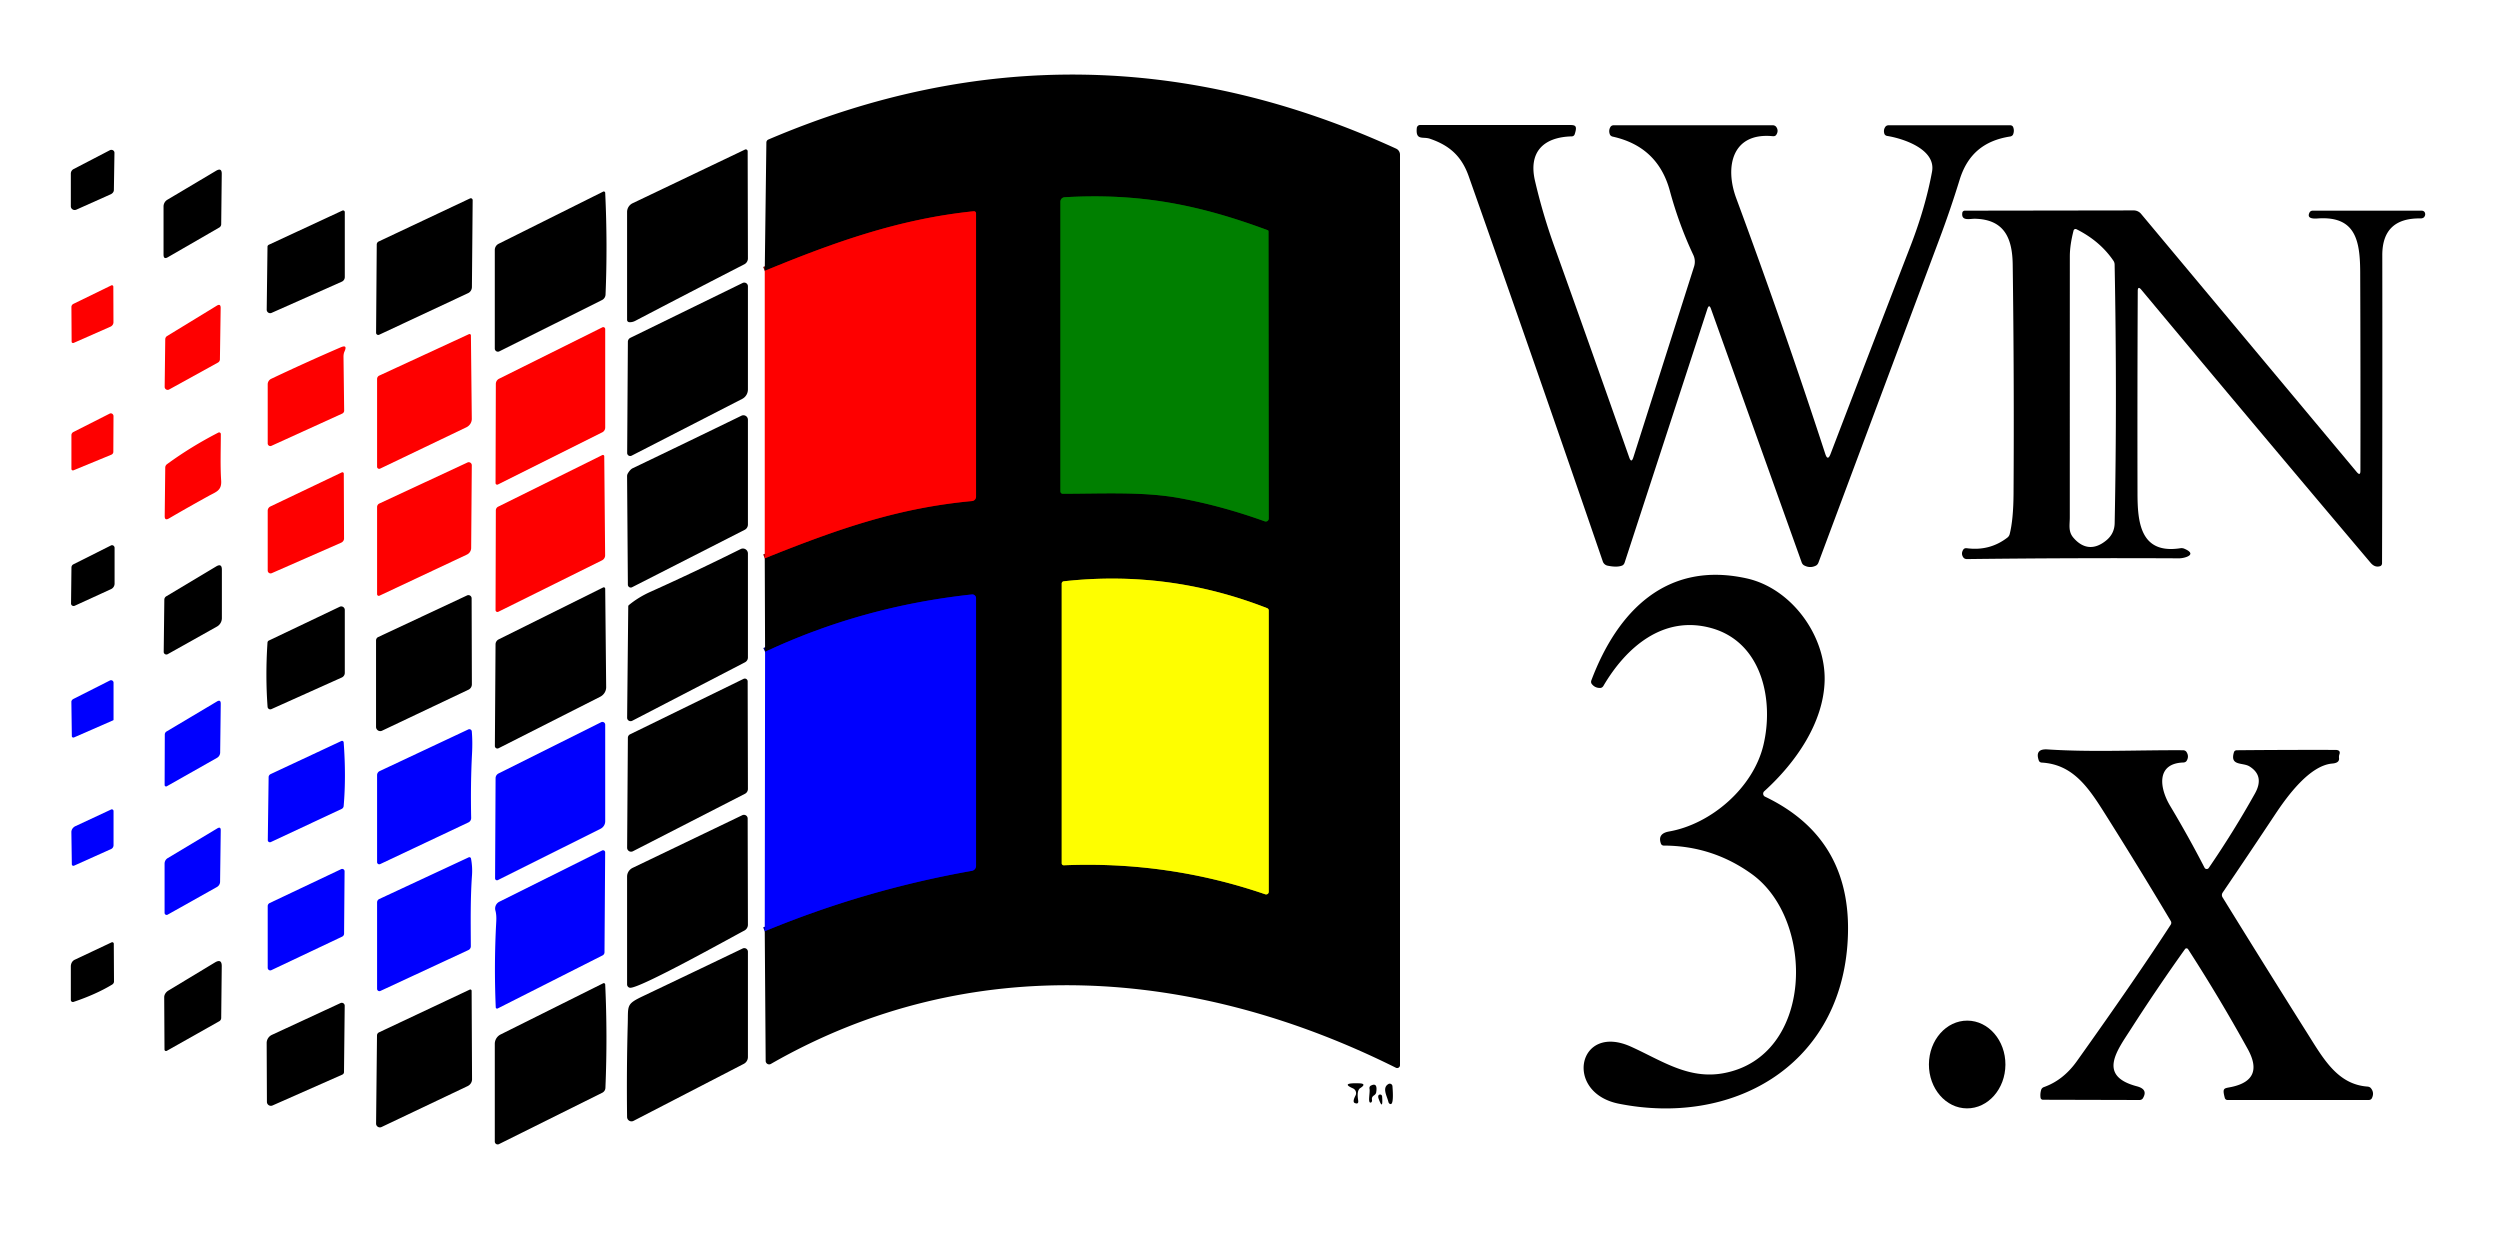 <?xml version="1.0" encoding="UTF-8" standalone="no"?>
<!DOCTYPE svg PUBLIC "-//W3C//DTD SVG 1.1//EN" "http://www.w3.org/Graphics/SVG/1.1/DTD/svg11.dtd">
<svg xmlns="http://www.w3.org/2000/svg" version="1.1" viewBox="0 0 600 300">
<g stroke-width="2.00" fill="none" stroke-linecap="butt">
<path stroke="#00007f" vector-effect="non-scaling-stroke" d="   M 183.54 223.50   Q 207.60 213.54 233.26 209.00   A 1.21 1.20 -5.2 0 0 234.25 207.82   L 234.25 143.56   A 0.90 0.89 86.8 0 0 233.26 142.67   Q 206.91 145.51 183.62 156.44"/>
<path stroke="#7f0000" vector-effect="non-scaling-stroke" d="   M 183.54 134.00   C 202.05 126.55 215.99 121.88 233.31 120.25   A 1.05 1.04 87.3 0 0 234.25 119.21   L 234.25 51.20   A 0.50 0.50 -2.6 0 0 233.70 50.70   C 215.72 52.54 200.00 58.22 183.54 65.00"/>
<path stroke="#004000" vector-effect="non-scaling-stroke" d="   M 304.25 55.25   C 288.00 49.21 273.69 46.28 255.50 47.34   A 1.06 1.06 -1.7 0 0 254.50 48.40   L 254.50 117.94   A 0.56 0.56 0.0 0 0 255.06 118.50   C 264.49 118.50 274.42 117.94 283.22 119.57   Q 293.29 121.43 303.54 125.12   A 0.72 0.71 10.0 0 0 304.50 124.45   L 304.44 55.51   A 0.29 0.27 10.8 0 0 304.25 55.25"/>
<path stroke="#7f7f00" vector-effect="non-scaling-stroke" d="   M 304.12 145.96   Q 280.50 136.72 255.31 139.51   A 0.56 0.55 -2.9 0 0 254.81 140.06   L 254.81 207.19   A 0.48 0.48 -1.1 0 0 255.31 207.67   Q 280.34 206.62 303.66 214.63   A 0.63 0.63 -80.5 0 0 304.50 214.03   L 304.50 146.51   A 0.60 0.59 11.0 0 0 304.12 145.96"/>
</g>
<path fill="#000000" d="   M 183.54 223.50   Q 207.60 213.54 233.26 209.00   A 1.21 1.20 -5.2 0 0 234.25 207.82   L 234.25 143.56   A 0.90 0.89 86.8 0 0 233.26 142.67   Q 206.91 145.51 183.62 156.44   L 183.54 134.00   C 202.05 126.55 215.99 121.88 233.31 120.25   A 1.05 1.04 87.3 0 0 234.25 119.21   L 234.25 51.20   A 0.50 0.50 -2.6 0 0 233.70 50.70   C 215.72 52.54 200.00 58.22 183.54 65.00   L 183.93 34.19   A 0.78 0.78 -11.2 0 1 184.40 33.49   Q 259.92 1.25 335.06 35.67   A 1.61 1.60 12.3 0 1 336.00 37.13   L 336.00 255.65   A 0.68 0.68 -76.8 0 1 335.02 256.26   C 286.95 232.28 232.92 227.88 185.01 255.34   A 0.84 0.83 74.9 0 1 183.76 254.61   L 183.54 223.50   Z   M 304.25 55.25   C 288.00 49.21 273.69 46.28 255.50 47.34   A 1.06 1.06 -1.7 0 0 254.50 48.40   L 254.50 117.94   A 0.56 0.56 0.0 0 0 255.06 118.50   C 264.49 118.50 274.42 117.94 283.22 119.57   Q 293.29 121.43 303.54 125.12   A 0.72 0.71 10.0 0 0 304.50 124.45   L 304.44 55.51   A 0.29 0.27 10.8 0 0 304.25 55.25   Z   M 304.12 145.96   Q 280.50 136.72 255.31 139.51   A 0.56 0.55 -2.9 0 0 254.81 140.06   L 254.81 207.19   A 0.48 0.48 -1.1 0 0 255.31 207.67   Q 280.34 206.62 303.66 214.63   A 0.63 0.63 -80.5 0 0 304.50 214.03   L 304.50 146.51   A 0.60 0.59 11.0 0 0 304.12 145.96   Z"/>
<path fill="#000000" d="   M 438.07 108.95   Q 438.65 110.72 439.32 108.98   Q 448.95 83.80 458.49 59.13   Q 462.11 49.78 463.69 41.19   C 464.67 35.87 456.88 33.26 452.94 32.63   A 0.88 0.73 -2.3 0 1 452.25 32.10   Q 451.96 31.18 452.49 30.43   A 1.06 0.83 13.7 0 1 453.30 30.06   L 482.44 30.06   A 0.80 0.71 -9.7 0 1 483.16 30.51   Q 483.49 31.37 483.15 32.24   A 0.96 0.77 2.4 0 1 482.44 32.76   C 476.17 33.73 472.19 37.02 470.30 43.18   Q 468.11 50.29 465.50 57.25   Q 450.95 96.13 436.43 135.02   A 1.47 1.11 -87.1 0 1 435.82 135.75   Q 434.41 136.45 433.00 135.70   A 1.39 1.15 -89.9 0 1 432.40 134.97   L 410.64 74.14   Q 410.19 72.87 409.77 74.15   L 389.91 135.03   A 1.23 0.91 -86.2 0 1 389.32 135.73   Q 388.10 136.23 385.82 135.76   A 1.54 1.54 -3.3 0 1 384.67 134.74   Q 368.74 88.32 352.50 42.33   C 350.77 37.42 347.83 34.88 343.16 33.29   C 341.53 32.73 339.72 33.82 340.03 30.73   A 0.81 0.80 -87.2 0 1 340.83 30.00   Q 358.57 30.00 376.14 30.00   C 377.93 30.00 378.70 29.88 377.92 32.23   A 0.73 0.72 -81.4 0 1 377.25 32.73   C 370.22 32.90 366.82 36.67 368.40 43.41   Q 370.24 51.32 372.98 58.97   Q 382.03 84.24 391.01 109.77   Q 391.53 111.26 392.01 109.75   L 406.58 63.97   A 3.82 3.82 41.3 0 0 406.40 61.20   C 404.12 56.37 402.22 51.18 400.76 45.79   Q 397.89 35.19 387.05 32.79   A 1.01 0.82 -0.7 0 1 386.36 32.24   Q 386.01 31.28 386.51 30.47   A 0.96 0.81 12.7 0 1 387.30 30.06   L 425.44 30.06   A 1.12 0.94 -15.6 0 1 426.28 30.44   Q 426.95 31.36 426.30 32.36   A 0.89 0.73 16.9 0 1 425.50 32.69   C 415.62 31.71 413.93 40.11 416.69 47.56   Q 428.11 78.41 438.07 108.95   Z"/>
<path fill="#000000" d="   M 150.99 77.32   A 0.55 0.54 2.9 0 1 150.50 76.78   L 150.50 50.88   A 2.34 2.33 -13.0 0 1 151.82 48.78   L 178.79 35.90   A 0.45 0.45 -13.3 0 1 179.44 36.30   L 179.50 62.03   A 1.61 1.57 -14.1 0 1 178.64 63.43   Q 165.46 70.20 152.47 77.00   Q 151.74 77.38 150.99 77.32   Z"/>
<path fill="#000000" d="   M 27.33 45.61   A 1.31 1.05 -14.1 0 1 26.55 46.64   L 18.34 50.31   A 0.95 0.90 -12.8 0 1 17.00 49.52   L 17.00 41.67   A 1.23 1.22 76.5 0 1 17.66 40.58   L 26.37 36.05   A 0.76 0.72 -13.7 0 1 27.47 36.68   L 27.33 45.61   Z"/>
<path fill="#000000" d="   M 52.65 54.59   L 40.27 61.74   Q 39.25 62.33 39.25 61.11   L 39.25 49.56   A 1.89 1.89 -15.3 0 1 40.18 47.93   L 51.85 40.99   Q 53.24 40.17 53.22 41.74   L 53.09 53.81   A 0.95 0.91 75.6 0 1 52.65 54.59   Z"/>
<path fill="#000000" d="   M 145.33 70.70   A 1.54 1.53 78.2 0 1 144.48 72.01   L 119.83 84.33   A 0.75 0.75 76.7 0 1 118.75 83.66   L 118.75 59.99   A 1.67 1.65 -13.4 0 1 119.67 58.51   L 144.76 45.99   A 0.34 0.34 -14.2 0 1 145.25 46.28   Q 145.83 58.65 145.33 70.70   Z"/>
<path fill="#007f00" d="   M 255.50 47.34   C 273.69 46.28 288.00 49.21 304.25 55.25   A 0.29 0.27 10.8 0 1 304.44 55.51   L 304.50 124.45   A 0.72 0.71 10.0 0 1 303.54 125.12   Q 293.29 121.43 283.22 119.57   C 274.42 117.94 264.49 118.50 255.06 118.50   A 0.56 0.56 0.0 0 1 254.50 117.94   L 254.50 48.40   A 1.06 1.06 -1.7 0 1 255.50 47.34   Z"/>
<path fill="#000000" d="   M 90.88 57.96   L 112.81 47.62   A 0.46 0.44 77.9 0 1 113.44 48.05   L 113.26 68.86   A 1.68 1.56 78.5 0 1 112.35 70.35   L 91.00 80.34   A 0.52 0.52 -12.3 0 1 90.26 79.87   L 90.42 58.68   A 0.82 0.80 78.4 0 1 90.88 57.96   Z"/>
<path fill="#000000" d="   M 64.20 59.21   A 0.56 0.50 -13.9 0 1 64.52 58.74   L 82.17 50.54   A 0.41 0.41 77.5 0 1 82.75 50.91   L 82.75 66.49   A 1.22 1.20 78.1 0 1 82.04 67.60   L 65.18 75.09   A 0.83 0.83 -11.8 0 1 64.01 74.33   L 64.20 59.21   Z"/>
<path fill="#000000" d="   M 513.06 69.86   Q 512.95 93.78 513.00 118.25   C 513.01 125.15 513.56 133.07 523.26 131.58   A 1.91 1.42 -30.5 0 1 524.21 131.68   C 527.58 133.10 524.31 134.00 522.97 134.00   Q 497.52 133.87 472.07 134.18   A 1.11 0.88 -14.9 0 1 471.22 133.81   Q 470.55 132.89 471.20 131.89   A 0.88 0.72 17.5 0 1 472.00 131.57   Q 477.52 132.31 481.79 129.01   A 1.56 1.53 -12.3 0 0 482.32 128.20   Q 483.21 124.71 483.25 118.50   Q 483.42 91.00 483.05 63.51   C 482.97 57.03 480.95 52.67 474.00 52.50   C 472.81 52.47 470.63 53.17 470.96 51.05   A 0.62 0.57 3.7 0 1 471.57 50.56   L 512.09 50.50   A 2.30 2.30 -19.9 0 1 513.86 51.33   L 565.61 113.28   Q 566.50 114.34 566.50 112.96   Q 566.54 89.04 566.45 65.51   C 566.43 57.79 565.40 51.78 556.22 52.43   C 555.26 52.50 553.51 52.52 554.30 50.98   A 0.89 0.77 11.9 0 1 555.06 50.56   L 581.18 50.56   A 0.89 0.71 -9.3 0 1 581.95 50.99   Q 582.20 51.57 581.80 52.09   A 1.19 0.80 13.0 0 1 580.93 52.42   Q 571.74 52.28 571.75 61.25   Q 571.80 98.21 571.69 135.18   A 0.76 0.64 82.9 0 1 571.23 135.88   Q 569.96 136.28 568.94 135.06   Q 541.33 102.40 513.93 69.55   Q 513.07 68.52 513.06 69.86   Z   M 497.66 55.32   Q 496.76 58.80 496.76 61.50   Q 496.75 92.82 496.75 124.15   C 496.75 125.98 496.34 127.54 497.59 129.02   C 499.86 131.70 502.63 132.10 505.56 129.65   Q 507.47 128.05 507.52 125.56   Q 508.12 95.11 507.51 63.50   A 1.76 1.59 -65.0 0 0 507.23 62.59   Q 504.01 57.85 498.34 55.01   A 0.48 0.48 20.4 0 0 497.66 55.32   Z"/>
<path fill="#fe0000" d="   M 183.54 134.00   L 183.54 65.00   C 200.00 58.22 215.72 52.54 233.70 50.70   A 0.50 0.50 -2.6 0 1 234.25 51.20   L 234.25 119.21   A 1.05 1.04 87.3 0 1 233.31 120.25   C 215.99 121.88 202.05 126.55 183.54 134.00   Z"/>
<path fill="#000000" d="   M 150.69 82.03   A 1.09 1.06 -13.5 0 1 151.30 81.07   L 178.24 67.91   A 0.88 0.88 77.1 0 1 179.50 68.70   L 179.50 93.47   A 2.56 2.53 76.4 0 1 178.14 95.73   L 151.59 109.36   A 0.73 0.73 -13.5 0 1 150.52 108.71   L 150.69 82.03   Z"/>
<path fill="#fe0000" d="   M 17.62 72.93   L 26.72 68.49   A 0.35 0.33 77.6 0 1 27.20 68.81   L 27.23 77.32   A 1.21 1.15 -12.6 0 1 26.50 78.41   L 17.70 82.29   A 0.36 0.33 -13.9 0 1 17.19 82.01   L 17.14 73.69   A 0.86 0.81 -14.2 0 1 17.62 72.93   Z"/>
<path fill="#fe0000" d="   M 40.10 80.65   L 52.02 73.37   Q 52.97 72.79 52.96 73.91   L 52.78 86.25   A 0.92 0.88 -15.1 0 1 52.32 87.01   L 40.59 93.48   A 0.72 0.72 -14.4 0 1 39.52 92.85   L 39.66 81.43   A 0.94 0.94 74.6 0 1 40.10 80.65   Z"/>
<path fill="#fe0000" d="   M 118.93 115.92   L 119.00 92.16   A 1.42 1.38 77.2 0 1 119.77 90.90   L 144.57 78.56   A 0.47 0.47 -13.3 0 1 145.25 78.98   L 145.25 102.61   A 1.29 1.27 77.0 0 1 144.54 103.76   L 119.50 116.28   A 0.39 0.39 77.2 0 1 118.93 115.92   Z"/>
<path fill="#fe0000" d="   M 91.23 112.47   A 0.51 0.50 -13.0 0 1 90.50 112.02   L 90.50 90.97   A 0.92 0.90 78.0 0 1 91.03 90.14   L 112.54 80.20   A 0.34 0.33 -12.5 0 1 113.02 80.50   L 113.23 100.52   A 2.30 2.20 -13.6 0 1 111.93 102.55   L 91.23 112.47   Z"/>
<path fill="#fe0000" d="   M 82.44 85.70   L 82.60 98.56   A 0.82 0.76 -13.3 0 1 82.12 99.27   L 65.14 107.00   A 0.63 0.63 77.8 0 1 64.25 106.42   L 64.25 92.23   A 1.47 1.45 -13.0 0 1 65.08 90.92   Q 73.47 86.94 81.77 83.36   Q 83.47 82.63 82.68 84.36   Q 82.43 84.90 82.44 85.70   Z"/>
<path fill="#fe0000" d="   M 17.62 103.68   L 26.32 99.27   A 0.66 0.63 77.1 0 1 27.24 99.87   L 27.20 108.44   A 0.78 0.73 -12.0 0 1 26.72 109.13   L 17.65 112.87   A 0.37 0.35 -11.9 0 1 17.14 112.56   L 17.14 104.44   A 0.87 0.84 -13.7 0 1 17.62 103.68   Z"/>
<path fill="#000000" d="   M 150.69 113.60   Q 151.26 112.66 151.84 112.38   Q 165.19 105.98 177.95 99.77   A 1.08 1.08 77.0 0 1 179.50 100.74   L 179.50 125.89   A 1.43 1.40 76.7 0 1 178.74 127.15   L 151.69 140.94   A 0.69 0.69 -13.4 0 1 150.69 140.33   L 150.50 114.29   A 1.36 1.34 -29.9 0 1 150.69 113.60   Z"/>
<path fill="#fe0000" d="   M 40.10 111.39   Q 45.85 107.19 52.41 103.82   A 0.41 0.40 -13.5 0 1 53.00 104.18   C 53.00 107.94 52.84 111.73 53.08 115.36   C 53.23 117.74 51.86 118.04 50.14 118.99   Q 45.06 121.79 40.54 124.43   Q 39.52 125.03 39.53 123.87   L 39.66 112.19   A 1.07 0.97 -19.0 0 1 40.10 111.39   Z"/>
<path fill="#fe0000" d="   M 118.93 146.41   L 119.00 122.51   A 1.02 0.99 77.5 0 1 119.56 121.60   L 144.55 109.22   A 0.33 0.32 -14.2 0 1 145.02 109.49   L 145.23 133.29   A 1.37 1.30 -14.1 0 1 144.47 134.49   L 119.59 146.83   A 0.46 0.46 77.0 0 1 118.93 146.41   Z"/>
<path fill="#fe0000" d="   M 113.08 131.52   A 1.79 1.76 -12.7 0 1 112.06 133.10   L 91.07 142.97   A 0.41 0.40 77.5 0 1 90.50 142.60   L 90.50 121.70   A 0.95 0.92 77.7 0 1 91.03 120.85   L 112.19 111.00   A 0.73 0.73 -12.4 0 1 113.23 111.66   L 113.08 131.52   Z"/>
<path fill="#fe0000" d="   M 82.57 129.25   A 1.19 1.05 -13.0 0 1 81.85 130.26   L 65.22 137.56   A 0.69 0.69 -11.8 0 1 64.25 136.93   L 64.25 122.57   A 1.14 1.12 -12.9 0 1 64.90 121.55   L 82.02 113.38   A 0.34 0.33 -13.1 0 1 82.51 113.67   L 82.57 129.25   Z"/>
<path fill="#000000" d="   M 17.61 135.44   L 26.63 130.91   A 0.63 0.60 77.2 0 1 27.50 131.49   L 27.50 140.07   A 1.46 1.45 -12.4 0 1 26.65 141.39   L 17.94 145.38   A 0.63 0.60 -12.7 0 1 17.05 144.84   L 17.15 136.18   A 0.85 0.84 77.2 0 1 17.61 135.44   Z"/>
<path fill="#000000" d="   M 150.78 145.53   A 0.44 0.39 -21.4 0 1 150.94 145.21   Q 153.24 143.32 156.12 142.03   Q 166.88 137.19 177.77 131.77   A 1.20 1.20 -13.2 0 1 179.50 132.84   L 179.50 157.79   A 1.31 1.29 76.6 0 1 178.80 158.95   L 151.73 172.99   A 0.84 0.83 -13.5 0 1 150.51 172.25   L 150.78 145.53   Z"/>
<path fill="#000000" d="   M 39.44 143.90   A 0.98 0.92 -16.1 0 1 39.91 143.11   L 51.89 135.94   Q 53.25 135.13 53.25 136.73   L 53.25 148.34   A 2.35 2.30 75.6 0 1 52.08 150.37   L 40.25 157.00   A 0.65 0.63 -14.5 0 1 39.29 156.45   L 39.44 143.90   Z"/>
<path fill="#000000" d="   M 388.52 264.89   C 375.25 262.24 378.67 245.45 391.41 251.19   C 398.71 254.48 405.18 259.11 413.58 257.58   C 435.32 253.63 435.76 220.83 420.45 209.79   Q 411.00 202.97 399.30 202.94   A 0.73 0.71 -9.7 0 1 398.62 202.47   Q 397.75 200.06 400.56 199.56   C 410.67 197.79 420.76 189.06 423.21 178.86   C 425.79 168.14 422.95 154.11 410.68 150.73   C 399.14 147.56 390.22 155.40 384.81 164.63   A 0.99 0.83 -72.5 0 1 384.06 165.11   Q 382.81 165.14 382.04 164.17   A 0.94 0.83 -55.7 0 1 381.93 163.28   C 388.18 146.70 399.96 134.56 419.19 138.81   C 429.94 141.19 438.21 152.54 437.91 163.44   C 437.63 173.48 430.98 183.05 423.42 189.90   A 0.79 0.79 36.8 0 0 423.61 191.20   Q 445.38 201.63 443.36 227.01   C 441.04 256.13 415.58 270.30 388.52 264.89   Z"/>
<path fill="#fefe00" d="   M 304.12 145.96   A 0.60 0.59 11.0 0 1 304.50 146.51   L 304.50 214.03   A 0.63 0.63 -80.5 0 1 303.66 214.63   Q 280.34 206.62 255.31 207.67   A 0.48 0.48 -1.1 0 1 254.81 207.19   L 254.81 140.06   A 0.56 0.55 -2.9 0 1 255.31 139.51   Q 280.50 136.72 304.12 145.96   Z"/>
<path fill="#000000" d="   M 118.93 154.65   A 1.35 1.33 -13.2 0 1 119.68 153.45   L 144.76 140.99   A 0.34 0.34 -13.2 0 1 145.25 141.29   L 145.48 164.90   A 2.64 2.54 -14.2 0 1 144.03 167.23   L 119.65 179.58   A 0.61 0.60 -13.2 0 1 118.77 179.04   L 118.93 154.65   Z"/>
<path fill="#000000" d="   M 91.69 175.37   A 1.01 1.01 77.4 0 1 90.25 174.45   L 90.25 153.72   A 0.92 0.89 78.0 0 1 90.77 152.89   L 112.10 142.90   A 0.77 0.77 77.5 0 1 113.19 143.60   L 113.25 164.24   A 1.42 1.42 -14.5 0 1 112.45 165.52   L 91.69 175.37   Z"/>
<path fill="#0000fe" d="   M 183.54 223.50   L 183.62 156.44   Q 206.91 145.51 233.26 142.67   A 0.90 0.89 86.8 0 1 234.25 143.56   L 234.25 207.82   A 1.21 1.20 -5.2 0 1 233.26 209.00   Q 207.60 213.54 183.54 223.50   Z"/>
<path fill="#000000" d="   M 64.20 154.20   A 0.58 0.56 79.9 0 1 64.51 153.74   L 81.54 145.62   A 0.85 0.85 77.4 0 1 82.75 146.39   L 82.75 161.49   A 1.24 1.21 -12.5 0 1 82.03 162.60   L 65.13 170.19   A 0.65 0.65 75.7 0 1 64.22 169.65   Q 63.67 162.22 64.20 154.20   Z"/>
<path fill="#000000" d="   M 150.69 177.05   A 0.93 0.92 -12.8 0 1 151.21 176.24   L 178.45 162.93   A 0.69 0.68 -13.1 0 1 179.44 163.54   L 179.50 189.35   A 1.30 1.30 76.6 0 1 178.79 190.51   L 151.90 204.30   A 0.95 0.95 -13.5 0 1 150.51 203.45   L 150.69 177.05   Z"/>
<path fill="#0000fe" d="   M 27.15 172.88   L 17.77 176.98   A 0.38 0.35 -13.3 0 1 17.24 176.68   L 17.13 168.43   A 0.93 0.68 -17.1 0 1 17.65 167.73   L 26.37 163.32   A 0.61 0.59 -13.8 0 1 27.25 163.83   L 27.25 172.73   A 0.16 0.16 79.3 0 1 27.15 172.88   Z"/>
<path fill="#0000fe" d="   M 52.84 180.61   A 1.52 1.47 -14.9 0 1 52.07 181.89   L 40.02 188.71   A 0.35 0.34 75.8 0 1 39.51 188.40   L 39.55 176.30   A 0.87 0.86 75.0 0 1 39.98 175.55   L 52.04 168.37   Q 52.99 167.80 52.98 168.90   L 52.84 180.61   Z"/>
<path fill="#0000fe" d="   M 118.94 186.77   A 1.30 1.27 -13.7 0 1 119.65 185.63   L 144.28 173.33   A 0.67 0.67 -13.2 0 1 145.25 173.93   L 145.25 197.10   A 2.02 2.01 -13.4 0 1 144.14 198.90   L 119.49 211.22   A 0.46 0.46 -12.9 0 1 118.82 210.80   L 118.94 186.77   Z"/>
<path fill="#0000fe" d="   M 113.29 180.83   Q 112.91 188.13 113.08 196.30   A 1.16 1.15 76.8 0 1 112.42 197.38   L 91.25 207.38   A 0.52 0.52 -12.9 0 1 90.50 206.91   L 90.50 186.03   A 1.08 1.07 -12.6 0 1 91.12 185.06   L 112.40 175.06   A 0.59 0.58 -14.8 0 1 113.23 175.54   Q 113.44 177.95 113.29 180.83   Z"/>
<path fill="#0000fe" d="   M 82.48 178.16   Q 83.09 186.34 82.48 193.44   A 0.86 0.85 -10.1 0 1 81.98 194.15   L 65.01 202.09   A 0.52 0.50 -12.1 0 1 64.27 201.63   L 64.47 186.50   A 0.87 0.79 -13.4 0 1 64.96 185.78   L 81.93 177.84   A 0.39 0.39 75.1 0 1 82.48 178.16   Z"/>
<path fill="#000000" d="   M 529.09 208.25   A 0.59 0.59 -41.4 0 0 530.10 208.31   Q 536.09 199.56 541.19 190.44   Q 543.54 186.22 539.88 183.94   C 538.27 182.93 535.11 183.92 536.15 180.53   A 0.70 0.66 7.8 0 1 536.81 180.06   Q 548.65 179.95 560.50 179.98   Q 561.82 179.99 561.46 181.04   Q 561.31 181.46 561.37 181.98   Q 561.48 183.11 559.75 183.25   C 554.32 183.70 548.96 191.06 546.09 195.37   Q 539.72 204.97 533.44 214.22   A 1.05 1.04 -44.1 0 0 533.42 215.37   Q 543.65 231.95 553.76 247.99   C 557.63 254.14 561.02 260.25 568.19 260.78   A 1.27 0.96 -11.9 0 1 569.02 261.17   Q 569.90 262.27 569.25 263.57   A 0.87 0.76 11.3 0 1 568.50 264.00   L 534.60 264.00   A 0.67 0.67 -7.2 0 1 533.95 263.50   C 533.29 261.00 533.78 261.24 535.55 260.87   Q 543.55 259.17 539.45 251.75   Q 532.67 239.47 525.14 227.81   A 0.45 0.44 46.3 0 0 524.40 227.79   Q 517.55 237.40 511.50 246.84   C 508.12 252.12 503.32 258.18 512.81 260.70   C 514.45 261.13 515.28 261.95 514.29 263.59   A 0.98 0.84 13.3 0 1 513.49 264.00   L 490.31 263.94   A 0.59 0.56 -3.3 0 1 489.73 263.45   Q 489.60 262.47 489.89 261.54   A 1.08 0.93 -3.7 0 1 490.54 260.90   Q 495.19 259.25 498.44 254.69   Q 512.73 234.64 520.97 221.93   A 0.83 0.81 -44.0 0 0 521.00 221.07   Q 513.22 208.01 505.11 195.16   C 501.19 188.94 497.47 183.44 490.00 183.02   A 0.79 0.72 -7.1 0 1 489.32 182.54   Q 488.30 179.65 491.41 179.86   C 502.07 180.56 513.22 179.99 523.94 180.06   A 1.02 0.89 -14.8 0 1 524.75 180.46   Q 525.44 181.52 524.79 182.60   A 1.01 0.81 12.0 0 1 524.00 183.00   C 517.53 183.21 518.19 188.99 520.84 193.42   Q 525.32 200.92 529.09 208.25   Z"/>
<path fill="#0000fe" d="   M 26.68 203.76   L 17.78 207.76   A 0.39 0.36 -12.7 0 1 17.24 207.44   L 17.13 199.72   A 1.72 1.50 -14.5 0 1 18.13 198.26   L 26.67 194.28   A 0.41 0.41 78.0 0 1 27.25 194.66   L 27.25 202.84   A 1.03 0.97 78.4 0 1 26.68 203.76   Z"/>
<path fill="#000000" d="   M 151.18 237.06   A 0.81 0.80 -85.9 0 1 150.50 236.26   L 150.50 210.39   A 2.35 2.32 -13.0 0 1 151.83 208.29   L 178.15 195.65   A 0.90 0.89 -13.0 0 1 179.44 196.44   L 179.50 221.93   A 1.60 1.58 -14.0 0 1 178.64 223.34   C 175.21 225.14 153.32 237.39 151.18 237.06   Z"/>
<path fill="#0000fe" d="   M 52.82 211.64   A 1.52 1.42 -15.4 0 1 52.05 212.89   L 40.23 219.52   A 0.49 0.49 75.4 0 1 39.50 219.09   L 39.50 207.27   A 1.55 1.54 -15.6 0 1 40.25 205.95   L 52.14 198.82   Q 52.99 198.31 52.98 199.28   L 52.82 211.64   Z"/>
<path fill="#0000fe" d="   M 119.10 221.20   Q 119.19 219.57 118.90 218.54   A 1.84 1.82 -21.2 0 1 119.85 216.41   L 144.50 204.12   A 0.51 0.50 -13.1 0 1 145.24 204.57   L 145.08 228.56   A 0.85 0.84 -12.8 0 1 144.61 229.30   L 119.45 242.03   A 0.32 0.32 -14.8 0 1 118.98 241.76   Q 118.54 231.47 119.10 221.20   Z"/>
<path fill="#0000fe" d="   M 113.28 210.07   C 112.88 215.76 112.97 221.44 113.00 227.10   A 1.00 1.00 77.5 0 1 112.42 228.01   L 91.29 237.83   A 0.56 0.56 77.8 0 1 90.50 237.32   L 90.50 216.58   A 0.90 0.89 77.6 0 1 91.01 215.77   L 112.49 205.76   A 0.40 0.39 72.0 0 1 113.04 206.05   Q 113.42 208.05 113.28 210.07   Z"/>
<path fill="#0000fe" d="   M 82.12 224.79   L 65.12 232.84   A 0.62 0.61 77.6 0 1 64.25 232.27   L 64.25 217.47   A 0.82 0.82 77.5 0 1 64.72 216.73   L 81.87 208.60   A 0.58 0.57 -12.8 0 1 82.70 209.11   L 82.58 224.07   A 0.81 0.79 -13.0 0 1 82.12 224.79   Z"/>
<path fill="#000000" d="   M 26.88 236.32   Q 23.00 238.66 17.64 240.46   A 0.49 0.49 -9.1 0 1 17.00 240.00   L 17.00 231.94   A 1.83 1.58 79.3 0 1 17.93 230.34   L 26.77 226.17   A 0.38 0.37 -13.3 0 1 27.31 226.50   L 27.36 235.57   A 0.97 0.80 -17.9 0 1 26.88 236.32   Z"/>
<path fill="#000000" d="   M 150.66 245.70   C 150.78 241.22 150.24 241.01 154.41 239.03   Q 165.98 233.52 178.26 227.63   A 0.87 0.87 -12.8 0 1 179.50 228.41   L 179.50 253.68   A 1.86 1.83 76.7 0 1 178.50 255.33   L 152.04 269.01   A 1.06 1.06 75.9 0 1 150.50 268.08   Q 150.36 256.74 150.66 245.70   Z"/>
<path fill="#000000" d="   M 39.41 239.35   A 2.10 1.71 -18.9 0 1 40.42 237.73   L 51.55 231.01   Q 53.24 229.99 53.22 231.90   L 53.09 244.31   A 0.93 0.91 75.6 0 1 52.64 245.09   L 40.03 252.20   A 0.37 0.36 -15.0 0 1 39.48 251.89   L 39.41 239.35   Z"/>
<path fill="#000000" d="   M 145.30 261.09   A 1.37 1.36 -12.1 0 1 144.54 262.26   L 119.75 274.59   A 0.69 0.69 76.7 0 1 118.75 273.97   L 118.75 250.53   A 2.53 2.52 -13.3 0 1 120.15 248.27   L 144.76 235.99   A 0.34 0.34 -14.2 0 1 145.25 236.28   Q 145.82 248.53 145.30 261.09   Z"/>
<path fill="#000000" d="   M 113.29 259.01   A 1.86 1.79 -13.5 0 1 112.24 260.66   L 91.58 270.48   A 0.92 0.91 -12.5 0 1 90.26 269.65   L 90.48 248.50   A 0.83 0.83 77.8 0 1 90.95 247.77   L 112.73 237.51   A 0.32 0.32 -13.3 0 1 113.19 237.79   L 113.29 259.01   Z"/>
<path fill="#000000" d="   M 82.56 257.30   A 0.70 0.66 -12.0 0 1 82.13 257.92   L 65.41 265.31   A 0.96 0.95 -12.4 0 1 64.06 264.46   L 64.00 250.33   A 2.16 2.16 77.6 0 1 65.25 248.37   L 81.72 240.74   A 0.71 0.70 -12.4 0 1 82.73 241.38   L 82.56 257.30   Z"/>
<ellipse fill="#000000" cx="0.00" cy="0.00" transform="translate(472.12,255.48) rotate(90.3)" rx="10.53" ry="9.18"/>
<path fill="#000000" d="   M 333.20 260.18   A 0.65 0.65 -17.2 0 1 334.19 260.70   C 334.23 261.31 334.55 264.83 333.82 264.97   A 0.66 0.49 78.0 0 1 333.21 264.44   C 332.92 263.12 331.63 261.11 333.20 260.18   Z"/>
<path fill="#000000" d="   M 324.71 261.21   Q 321.59 259.84 326.26 260.00   C 327.87 260.06 327.12 260.73 326.49 261.12   Q 325.58 261.67 325.96 264.08   Q 326.13 265.11 325.16 264.73   Q 324.52 264.48 325.32 262.93   A 1.26 1.25 25.6 0 0 324.71 261.21   Z"/>
<path fill="#000000" d="   M 328.98 264.62   C 328.19 264.80 328.87 262.12 328.68 261.30   A 0.70 0.62 71.1 0 1 328.99 260.56   Q 330.70 259.67 330.28 262.20   A 1.25 0.76 -21.6 0 1 329.74 262.91   Q 329.15 263.29 329.28 263.96   A 0.61 0.43 79.1 0 1 328.98 264.62   Z"/>
<path fill="#000000" d="   M 330.95 262.77   Q 331.11 262.67 331.34 262.70   A 0.52 0.42 -89.1 0 1 331.71 263.17   Q 331.96 266.70 330.86 263.66   A 0.86 0.48 66.6 0 1 330.95 262.77   Z"/>
</svg>